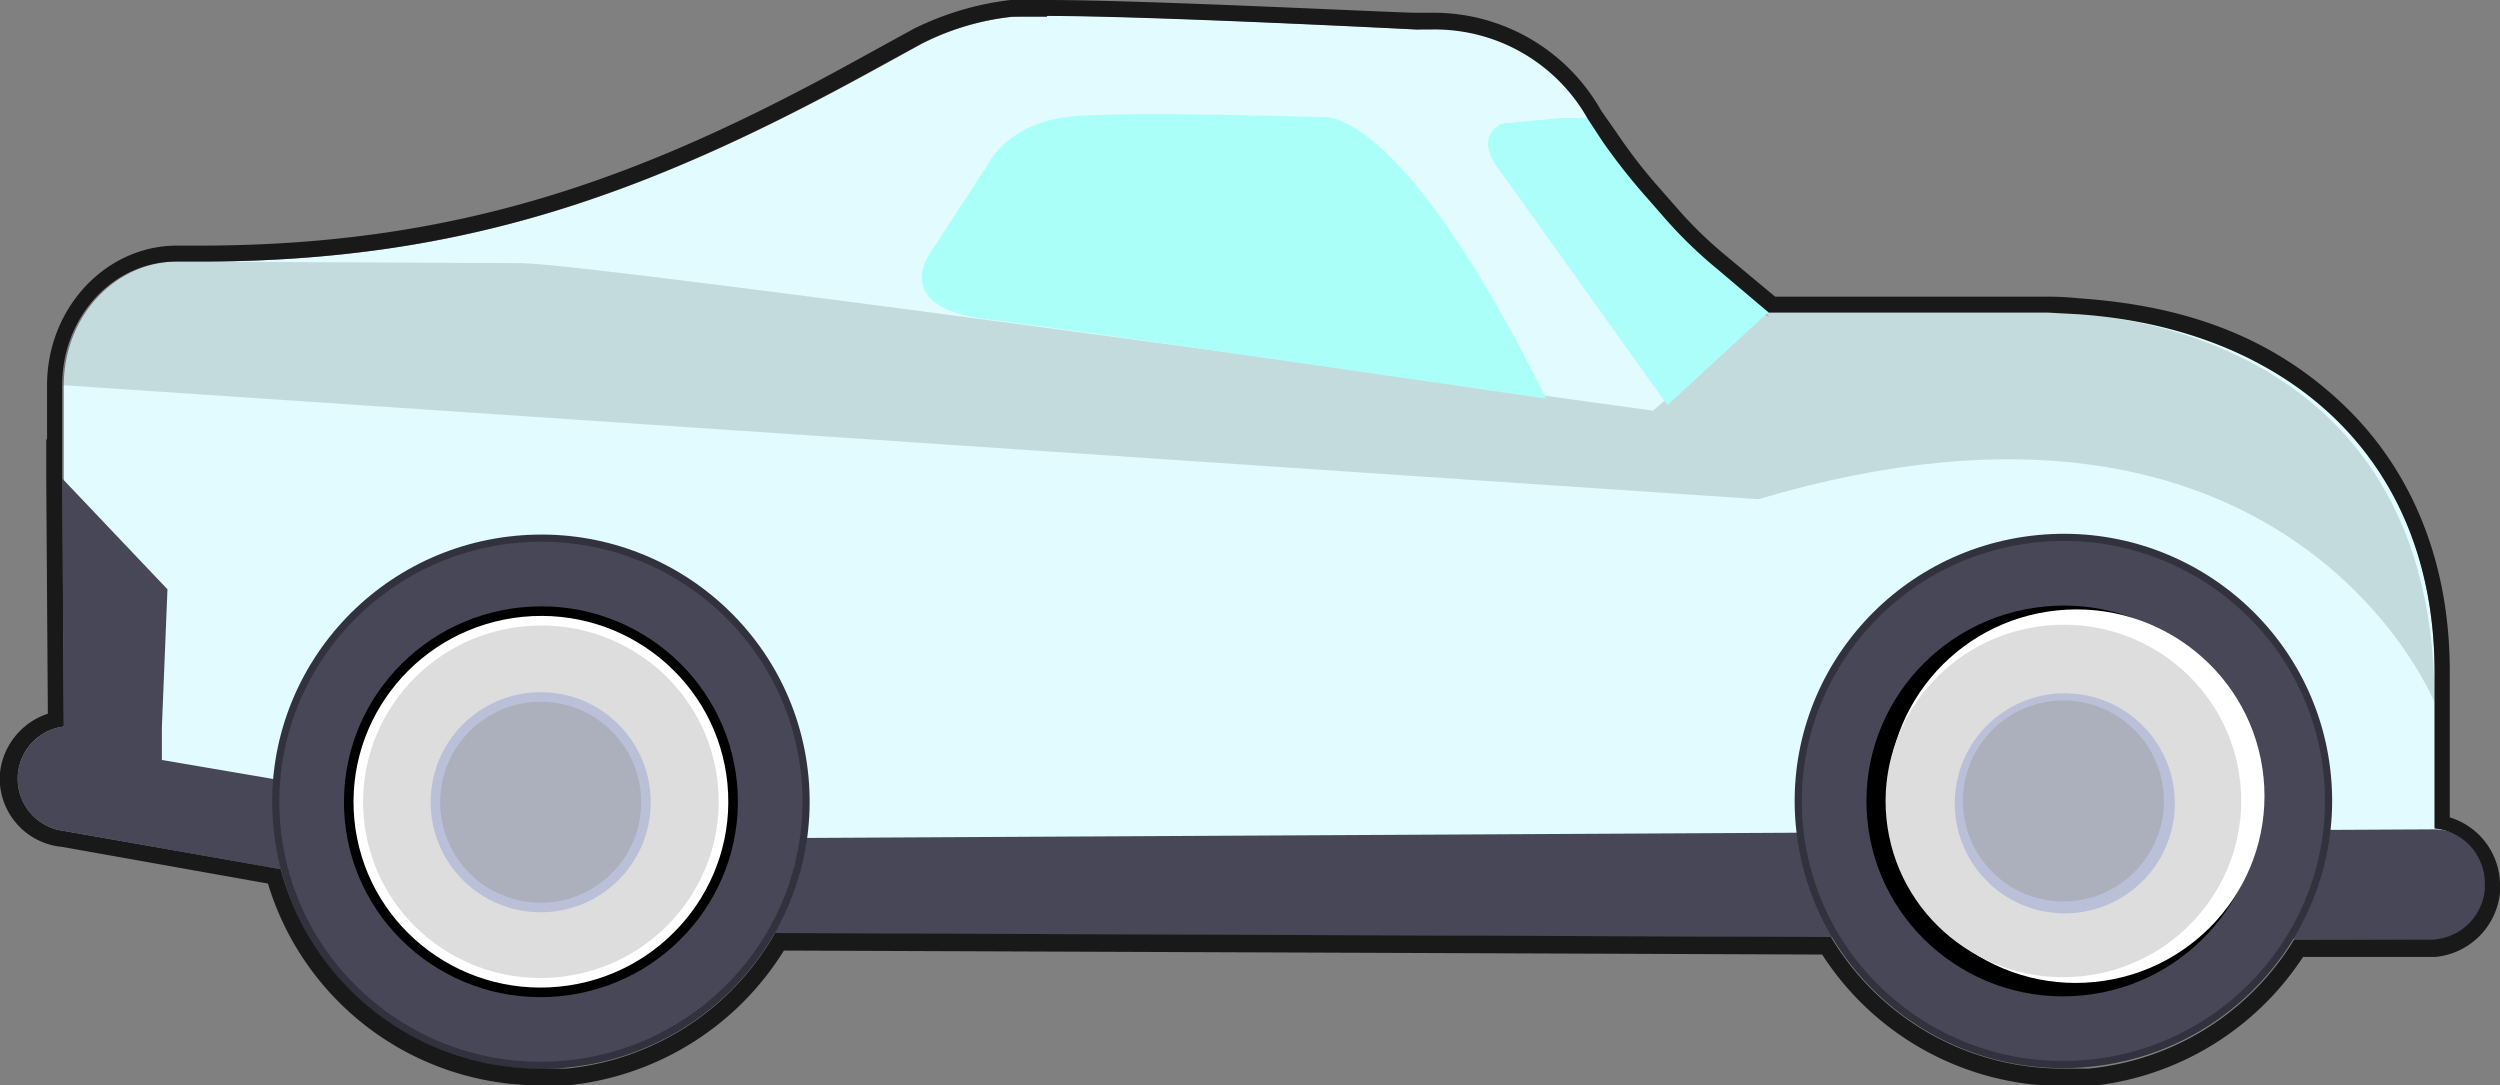 <svg xmlns="http://www.w3.org/2000/svg" xmlns:xlink="http://www.w3.org/1999/xlink" width="313.5" height="136.1" viewBox="0 0 313.5 136.1">
  <rect x="0" y="0" width="313.5" height="136.1" fill="#808080" stroke="none"/>
  <defs>
    <clipPath id="clip-path">
      <path d="M193.9,50c-18.2-36.7-27.8-35.3-27.8-35.3s-24.1-.8-31.7-.1-10.2,5.5-10.2,5.5l-7.6,11.7s-5.1,6.9,7.6,8.3C134.4,41.3,193.9,50,193.9,50Z" style="fill: none"/>
    </clipPath>
    <clipPath id="clip-path-2">
      <path d="M198.9,14.5l10.3,13.3,12.6,11.3L209.1,50.8,188.3,21.7s-3.8-4.2,0-6.2Z" style="fill: none"/>
    </clipPath>
  </defs>
  <g id="Layer_2" data-name="Layer 2">
    <g id="Layer_1-2" data-name="Layer 1">
      <g>
        <g id="Layer_2-2" data-name="Layer 2">
          <g id="Layer_1-2-2" data-name="Layer 1-2">
            <g id="Basic_White" data-name="Basic White">
              <g id="Layer_2-2-2" data-name="Layer 2-2">
                <g id="Premium">
                  <g id="premium-water">
                    <path d="M221.2,39.1h34.9c27.3.1,49.3,15.6,49.2,45.4v19.3a6.9,6.9,0,0,1,0,13.8l-225-.7L8,104.2A6.6,6.6,0,0,1,8,91.1V48.3c0-8.6,6.4-15.5,14.3-15.5h2.2c32.9.1,56.1-8.1,84.9-23.9l6.2-3.4a32.7,32.7,0,0,1,11.4-3.4c6.4-.7,50.7,1.6,50.7,1.6s13.9-2,21.5,11.1,22.7,25,22.7,25" style="fill: #e1fbff"/>
                    <path d="M305.2,104a6.9,6.9,0,0,1,0,13.8l-225-.8L8,104.2A6.6,6.6,0,0,1,8,91.1L7.8,60,21,73.9l-.7,17.3v4.1l58,9.9Z" style="fill: #474757"/>
                    <g style="opacity: 0.13">
                      <path d="M305.3,88.1s-18.2-45.3-84.8-25.5L7.9,48.3c0-8.6,6.4-15.5,14.3-15.5l43.2.2c8.9,0,141.9,18.5,141.9,18.5l14-12.4h34.9C256.1,39.2,305.3,37.5,305.3,88.1Z"/>
                    </g>
                    <ellipse cx="258.7" cy="100.6" rx="33.7" ry="33.5" transform="translate(-8.4 25.1) rotate(-5.5)" style="fill: #32323f"/>
                    <ellipse cx="258.7" cy="100.6" rx="32.8" ry="32.6" transform="translate(-8.4 25.1) rotate(-5.5)" style="fill: #474757"/>
                    <ellipse cx="258.7" cy="100.6" rx="24.7" ry="24.5" transform="translate(-8.4 25.1) rotate(-5.5)"/>
                    <ellipse cx="258.7" cy="100.6" rx="23.5" ry="23.3" transform="matrix(1, -0.1, 0.1, 1, -8.41, 25.11)" style="fill: #fff"/>
                    <ellipse cx="258.7" cy="100.6" rx="22.3" ry="22.1" transform="translate(-8.4 25.1) rotate(-5.5)" style="fill: #ddd"/>
                    <circle cx="258.7" cy="100.6" r="13.8" transform="translate(141.4 352.2) rotate(-86.2)" style="fill: #bac0d8"/>
                    <circle cx="258.7" cy="100.6" r="12.6" transform="translate(-8.4 25.1) rotate(-5.5)" style="fill: #acafbc"/>
                    <g style="clip-path: url(#clip-path)">
                      <path d="M192.8,13.4H111.6V50h82.3V13.4Z" style="fill: #aafff9"/>
                    </g>
                    <g style="clip-path: url(#clip-path-2)">
                      <path d="M221,14.8H184.5v36h37.3v-36Z" style="fill: #abfef9"/>
                    </g>
                  </g>
                </g>
              </g>
              <ellipse cx="67.8" cy="100.6" rx="33.7" ry="33.5" transform="translate(-9.3 6.9) rotate(-5.5)" style="fill: #32323f"/>
              <ellipse cx="67.8" cy="100.6" rx="32.8" ry="32.6" transform="translate(-9.3 6.9) rotate(-5.5)" style="fill: #474757"/>
              <ellipse cx="67.8" cy="100.6" rx="24.7" ry="24.5" transform="translate(-9.3 6.9) rotate(-5.5)"/>
              <ellipse cx="67.8" cy="100.6" rx="23.5" ry="23.3" transform="translate(-9.3 6.9) rotate(-5.5)" style="fill: #fff"/>
              <ellipse cx="67.8" cy="100.6" rx="22.3" ry="22.1" transform="translate(-9.3 6.9) rotate(-5.5)" style="fill: #ddd"/>
              <circle cx="67.8" cy="100.6" r="13.8" style="fill: #bac0d8"/>
              <circle cx="67.8" cy="100.6" r="12.6" style="fill: #acafbc"/>
            </g>
          </g>
        </g>
        <path d="M131.3,2c13,0,46.3,1.7,46.3,1.7h2a22,22,0,0,1,19.5,11.2l1.9,2.9a78.3,78.3,0,0,0,5.7,7.2l2.1,2.4a55.2,55.2,0,0,0,6.5,6.3l6.5,5.5h35l3.7.2c25.2,1.7,44.9,17.1,44.8,45.2v3.5h0v15.8a6.9,6.9,0,0,1,6.3,6.9v.7a6.9,6.9,0,0,1-6.3,6.3H287.7A34,34,0,0,1,261.9,134h-3.2a33.8,33.8,0,0,1-29.1-16.5l-132.4-.5A33.9,33.9,0,0,1,71,134H67.8a33.7,33.7,0,0,1-32.6-25L8,104.2A6.6,6.6,0,0,1,8,91.1L7.8,60V48.3c0-8.6,6.4-15.5,14.3-15.5H25c32.6,0,55.7-8.2,84.3-23.9l6.2-3.4a32.7,32.7,0,0,1,11.4-3.4h4.4m0-2V0h-4.6a37.2,37.2,0,0,0-12.1,3.6h0l-6.2,3.4C81.7,21.8,58.5,30.8,25,30.8H22.2c-9,0-16.3,7.9-16.3,17.5v6.8H5.8v5L6,89.5a8.8,8.8,0,0,0-6,7.4,8.6,8.6,0,0,0,7.8,9.3l25.8,4.6a35.6,35.6,0,0,0,34.2,25.3h3.4a36.1,36.1,0,0,0,27.1-16.9l130.2.5a36,36,0,0,0,30.2,16.5h3.4a36.2,36.2,0,0,0,26.7-16.2h16.6a9,9,0,0,0,8.1-8.1v-1a8.9,8.9,0,0,0-6.3-8.4V98h0V84.6c.1-13.8-4.6-25.6-13.5-34s-19.7-12.3-33.1-13.2a35.8,35.8,0,0,0-3.9-.2H222.6l-6-5a52,52,0,0,1-6.3-6.1l-2.1-2.4a64,64,0,0,1-5.5-7.1l-1.9-2.7A24.1,24.1,0,0,0,179.6,1.6h-2C174.9,1.6,143.7,0,131.3,0Z" style="fill: #191919"/>
      </g>
    </g>
  </g>
</svg>
